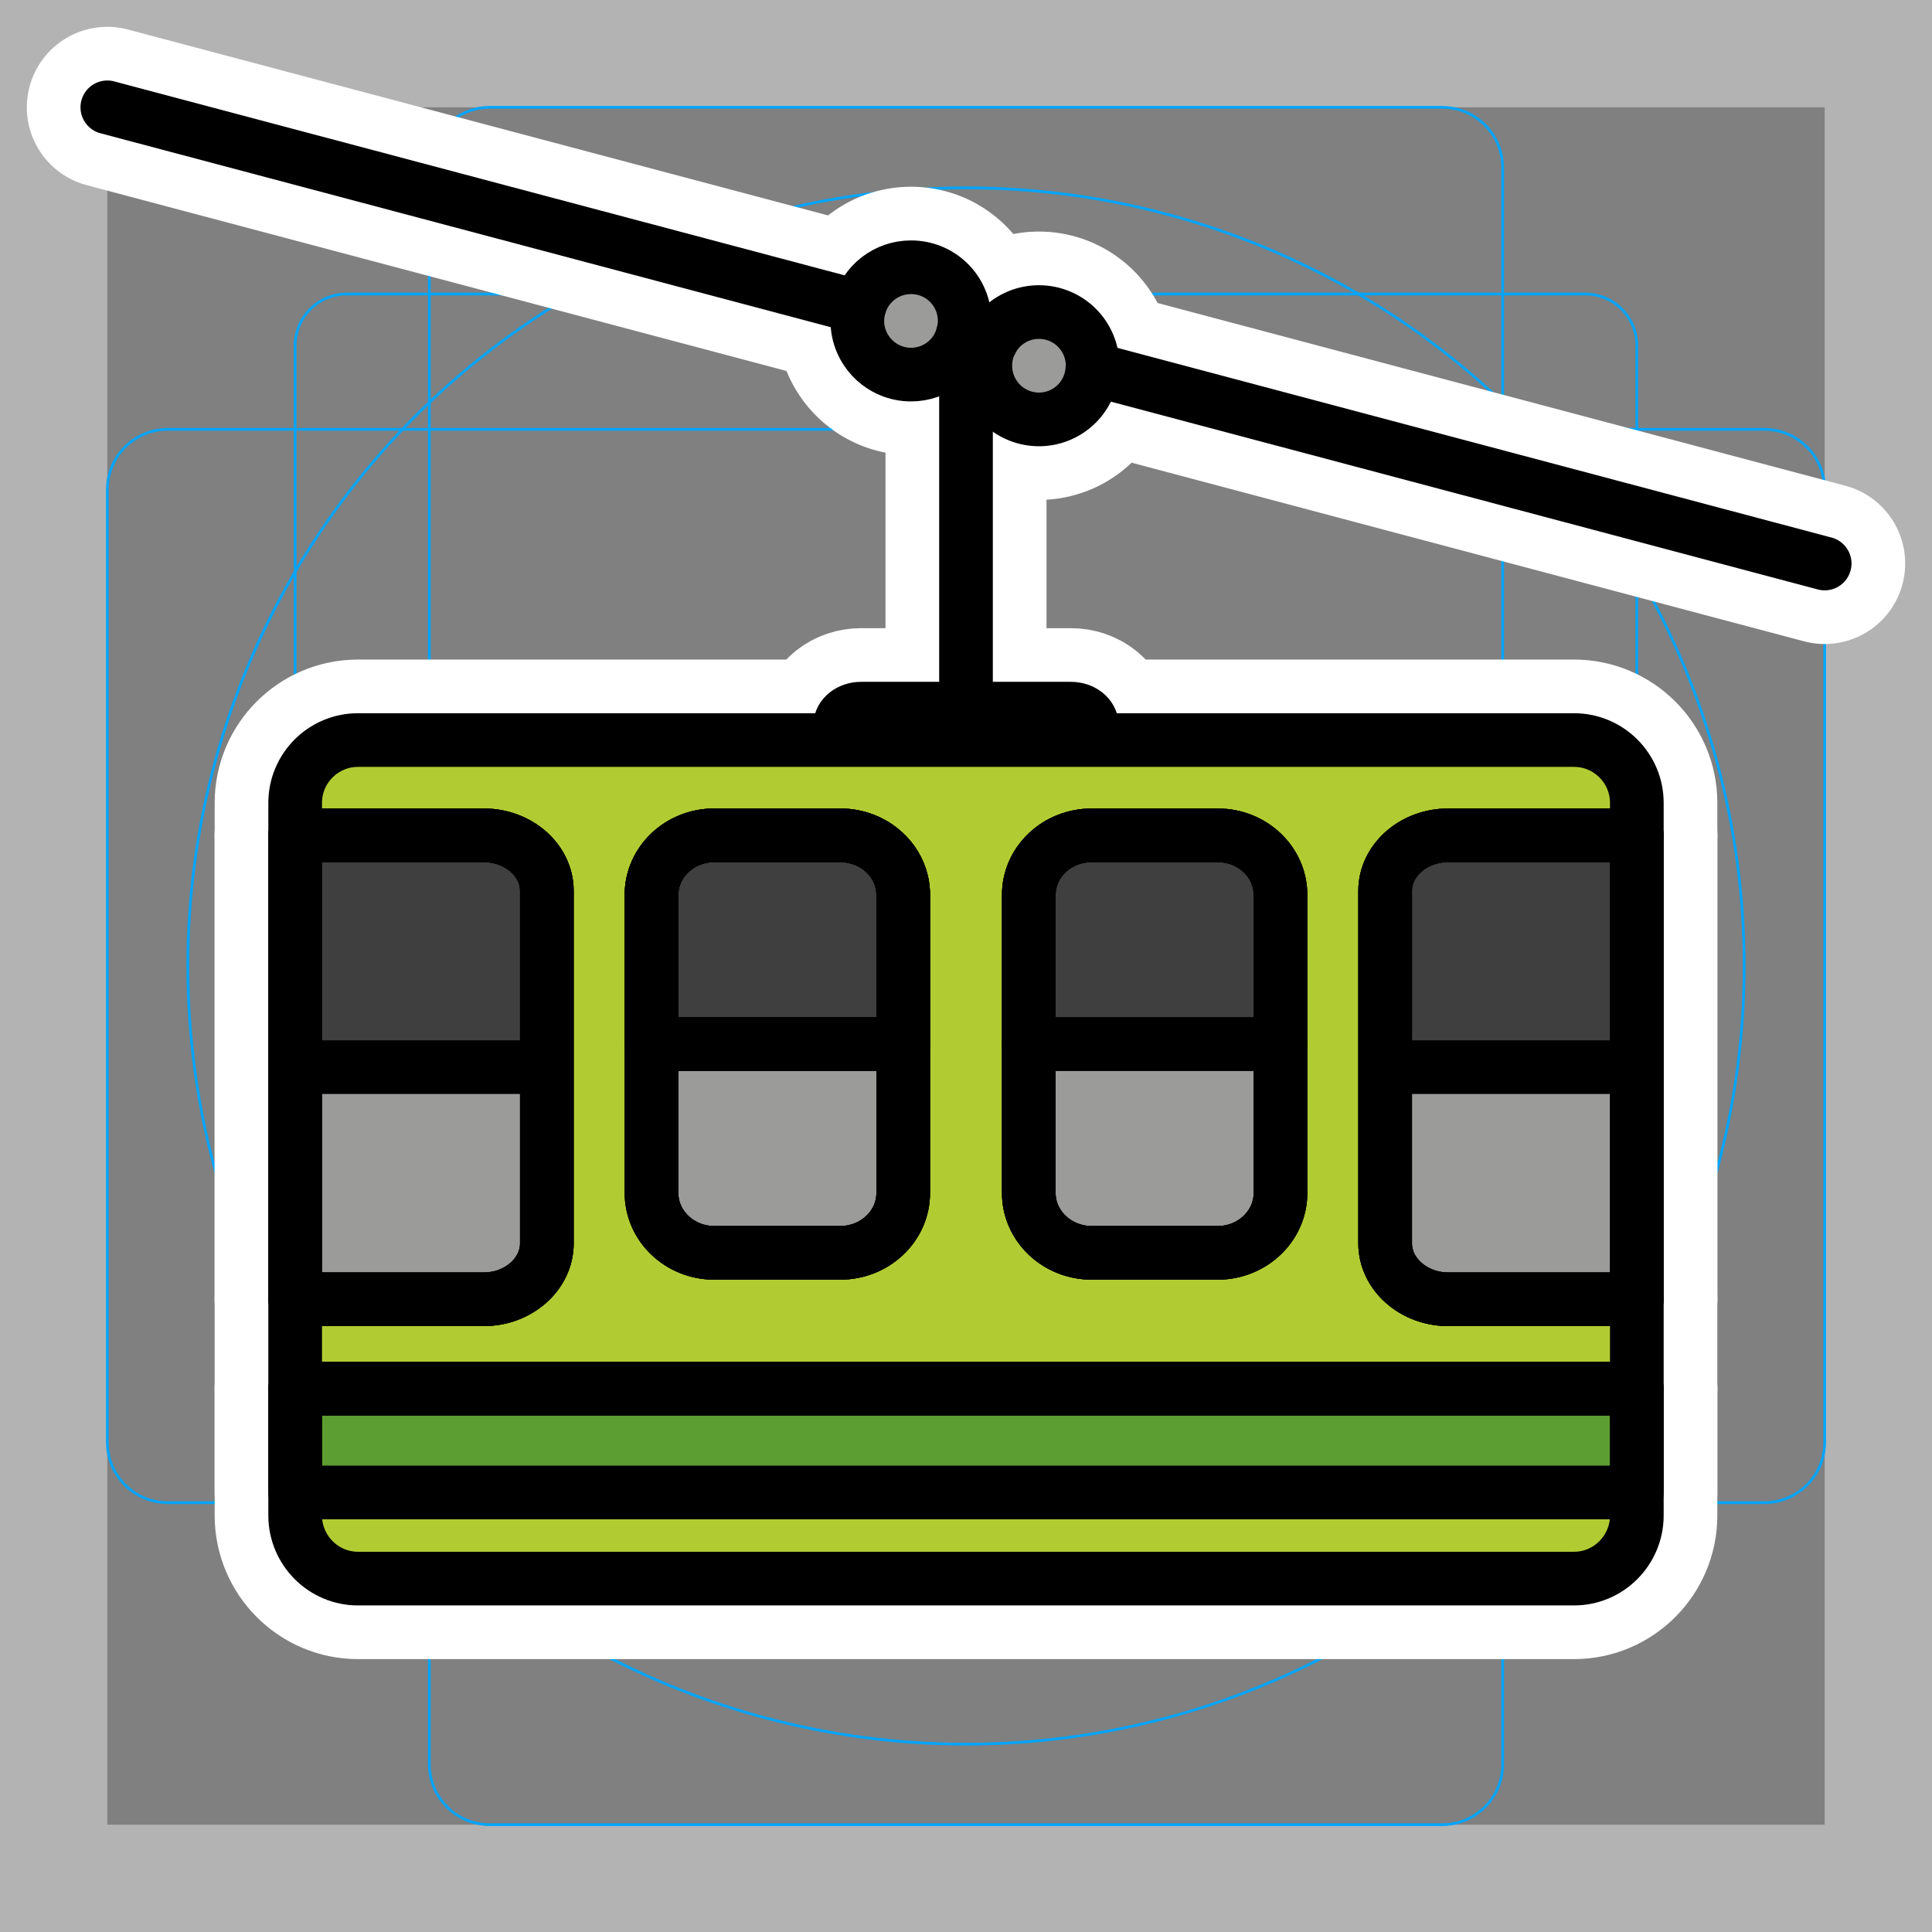 <svg viewBox="0 0 72 72" xmlns="http://www.w3.org/2000/svg"><rect x="0" y="0" width="72" height="72" fill="#808080" stroke="none"/><path fill="#B3B3B3" d="M68 4v64H4V4h64m4-4H0v72h72V0z"/><path fill="none" stroke="#00A5FF" stroke-miterlimit="10" stroke-width=".1" d="M12.923 10.958h46.154c1.062 0 1.923.861 1.923 1.923v46.154a1.923 1.923 0 01-1.923 1.923H12.923A1.923 1.923 0 0111 59.035h0V12.881c0-1.062.861-1.923 1.923-1.923h0z"/><path fill="none" stroke="#00A5FF" stroke-miterlimit="10" stroke-width=".1" d="M18.254 4h35.492A2.254 2.254 0 0156 6.254v59.492A2.254 2.254 0 0153.746 68H18.254A2.254 2.254 0 0116 65.746V6.254A2.254 2.254 0 0118.254 4z"/><path fill="none" stroke="#00A5FF" stroke-miterlimit="10" stroke-width=".1" d="M68 18.254v35.492A2.254 2.254 0 0165.746 56H6.254A2.254 2.254 0 014 53.746V18.254A2.254 2.254 0 016.254 16h59.492A2.254 2.254 0 0168 18.254z"/><circle cx="36" cy="36" r="29" fill="none" stroke="#00A5FF" stroke-miterlimit="10" stroke-width=".1"/><g stroke-linecap="round" stroke-miterlimit="10" stroke-width="6" stroke="#fff" fill="none" stroke-linejoin="round"><path d="M36 26.406V12.875M51.62 33.2c0-1.14 1.06-2.07 2.35-2.07H61v-1.21c0-1.29-1.05-2.34-2.34-2.34H13.34c-1.29 0-2.34 1.05-2.34 2.34v1.21h7.03c1.29 0 2.35.93 2.35 2.07v13.14c0 1.14-1.06 2.08-2.35 2.08H11v3.33h50v-3.33h-7.03c-1.29 0-2.35-.94-2.35-2.08V33.2zM33.66 44.46c0 1.23-1.05 2.23-2.35 2.23h-4.69c-1.29 0-2.34-1-2.34-2.23V33.35c0-1.23 1.05-2.22 2.34-2.22h4.69c1.3 0 2.35.99 2.35 2.22v11.11zm14.06 0c0 1.23-1.05 2.23-2.34 2.23h-4.69c-1.3 0-2.35-1-2.35-2.23V33.35c0-1.23 1.05-2.22 2.35-2.22h4.69c1.29 0 2.34.99 2.34 2.22v11.11zm-7.03-17.43v.55h-9.38v-.55c0-.34.35-.62.78-.62h7.82c.43 0 .78.28.78.62z"/><path d="M18.03 48.42H11V31.13h7.03c1.29 0 2.35.93 2.35 2.07v13.14c0 1.14-1.06 2.08-2.35 2.08zm6.25-3.96V33.35c0-1.23 1.05-2.22 2.34-2.22h4.69c1.3 0 2.35.99 2.35 2.22v11.11c0 1.23-1.05 2.23-2.35 2.23h-4.69c-1.29 0-2.34-1-2.34-2.23zm14.06 0V33.35c0-1.23 1.05-2.22 2.35-2.22h4.69c1.29 0 2.34.99 2.34 2.22v11.11c0 1.23-1.05 2.23-2.34 2.23h-4.69c-1.3 0-2.35-1-2.35-2.23zM61 31.13v17.29h-7.03c-1.29 0-2.35-.94-2.35-2.08V33.2c0-1.14 1.06-2.07 2.35-2.07H61zM11 51.75h50v4.73c0 1.29-1.05 2.35-2.34 2.35H13.34c-1.29 0-2.34-1.06-2.34-2.35v-4.73z"/><path d="M20.38 33.2v6.57H11v-8.64h7.03c1.29 0 2.35.93 2.35 2.07zm0 6.57v6.57c0 1.14-1.06 2.08-2.35 2.08H11v-8.65h9.38zm40.62 0v8.65h-7.03c-1.29 0-2.35-.94-2.35-2.08v-6.57H61zm0-8.64v8.64h-9.38V33.2c0-1.14 1.06-2.07 2.35-2.07H61zM11 51.75h50v3.87H11zm22.66-12.84v5.55c0 1.23-1.05 2.23-2.35 2.23h-4.69c-1.29 0-2.34-1-2.34-2.23v-5.55h9.38z"/><path d="M33.66 33.35v5.56h-9.38v-5.56c0-1.23 1.05-2.22 2.34-2.22h4.69c1.3 0 2.35.99 2.35 2.22z"/><path d="M33.66 33.35v5.56h-9.38v-5.56c0-1.23 1.05-2.22 2.34-2.22h4.69c1.3 0 2.35.99 2.35 2.22zm14.06 0v5.56h-9.38v-5.56c0-1.23 1.05-2.22 2.35-2.22h4.69c1.29 0 2.34.99 2.34 2.22z"/><path d="M47.72 38.91v5.55c0 1.23-1.05 2.23-2.34 2.23h-4.69c-1.3 0-2.35-1-2.35-2.23v-5.55h9.38zm-7-25.28c0 .04 0 .08-.01.12a1.995 1.995 0 01-1.99 1.88 2 2 0 01-2-2c0-.32.07-.62.21-.88.31-.66 1-1.12 1.79-1.12a2 2 0 012 2zm-3.79-.88l-1.05-.28M68 21l-27.29-7.25m-8.69-2.31L4 4m31.95 7.96c0 .18-.02.35-.07.51-.22.86-1 1.49-1.93 1.49-1.1 0-2-.9-2-2 0-.18.02-.36.07-.52.23-.86 1.01-1.48 1.93-1.48 1.11 0 2 .89 2 2z"/></g><path fill="#3F3F3F" d="M40.688 27.031c0-.345-.35-.625-.782-.625h-7.812c-.432 0-.781.28-.781.625v.938h9.375v-.938z"/><path fill="#B1CC33" d="M58.656 58.828H13.344A2.35 2.35 0 0111 56.484V29.922a2.35 2.35 0 012.344-2.344h45.312A2.35 2.35 0 0161 29.922v26.562a2.35 2.35 0 01-2.344 2.344z"/><path fill="#3F3F3F" d="M20.375 33.2c0-1.141-1.055-2.075-2.344-2.075H11v8.646h9.375V33.2z"/><path fill="#9B9B9A" d="M11 39.77v8.647h7.031c1.29 0 2.344-.934 2.344-2.075V39.77H11zm40.625 0v6.572c0 1.14 1.055 2.075 2.344 2.075H61V39.77h-9.375z"/><path fill="#3F3F3F" d="M61 31.125h-7.031c-1.29 0-2.344.934-2.344 2.075v6.57H61v-8.645z"/><path fill="#5C9E31" d="M11 51.75h50v3.872H11z"/><path fill="#9B9B9A" d="M24.281 38.906v5.558c0 1.228 1.05 2.223 2.344 2.223h4.688c1.294 0 2.343-.995 2.343-2.223v-5.558h-9.375z"/><path fill="#3F3F3F" d="M33.656 33.348c0-1.228-1.049-2.223-2.343-2.223h-4.688c-1.294 0-2.344.995-2.344 2.223v5.558h9.375v-5.558z"/><path fill="#3F3F3F" d="M33.656 33.348c0-1.228-1.049-2.223-2.343-2.223h-4.688c-1.294 0-2.344.995-2.344 2.223v5.558h9.375v-5.558zm14.063 0c0-1.228-1.05-2.223-2.344-2.223h-4.688c-1.294 0-2.343.995-2.343 2.223v5.558h9.375v-5.558z"/><path fill="#9B9B9A" d="M38.344 38.906v5.558c0 1.228 1.049 2.223 2.344 2.223h4.687c1.294 0 2.344-.995 2.344-2.223v-5.558h-9.375z"/><circle cx="33.951" cy="11.956" r="2" fill="#9B9B9A"/><circle cx="38.719" cy="13.625" r="2" fill="#9B9B9A"/><g fill="none" stroke="#000" stroke-miterlimit="10" stroke-width="2"><path stroke-linecap="round" stroke-linejoin="round" d="M36 26.406V12.875M51.62 33.2c0-1.14 1.06-2.07 2.35-2.07H61v-1.21c0-1.29-1.05-2.34-2.34-2.34H13.34c-1.29 0-2.34 1.05-2.34 2.34v1.21h7.03c1.29 0 2.35.93 2.35 2.07v13.14c0 1.14-1.06 2.08-2.35 2.08H11v3.33h50v-3.33h-7.03c-1.29 0-2.35-.94-2.35-2.08V33.2zM33.66 44.46c0 1.23-1.05 2.23-2.35 2.23h-4.69c-1.29 0-2.34-1-2.34-2.23V33.35c0-1.23 1.05-2.22 2.34-2.22h4.69c1.3 0 2.35.99 2.35 2.22v11.11zm14.06 0c0 1.23-1.05 2.23-2.34 2.23h-4.69c-1.3 0-2.35-1-2.35-2.23V33.35c0-1.23 1.05-2.22 2.35-2.22h4.69c1.29 0 2.34.99 2.34 2.22v11.11zm-7.03-17.43v.55h-9.38v-.55c0-.34.35-.62.78-.62h7.82c.43 0 .78.28.78.62z"/><path stroke-linecap="round" stroke-linejoin="round" d="M18.03 48.42H11V31.13h7.03c1.29 0 2.35.93 2.35 2.07v13.14c0 1.14-1.06 2.08-2.35 2.08zm6.25-3.96V33.35c0-1.23 1.05-2.22 2.34-2.22h4.69c1.3 0 2.35.99 2.35 2.22v11.11c0 1.23-1.05 2.23-2.35 2.23h-4.69c-1.29 0-2.34-1-2.34-2.23zm14.06 0V33.35c0-1.23 1.05-2.22 2.35-2.22h4.69c1.29 0 2.34.99 2.34 2.22v11.11c0 1.23-1.05 2.23-2.34 2.23h-4.69c-1.3 0-2.35-1-2.35-2.23zM61 31.13v17.29h-7.03c-1.29 0-2.35-.94-2.35-2.08V33.2c0-1.14 1.06-2.07 2.35-2.07H61zM11 51.75h50v4.73c0 1.29-1.05 2.35-2.34 2.35H13.34c-1.29 0-2.34-1.06-2.34-2.35v-4.73z"/><path stroke-linecap="round" stroke-linejoin="round" d="M20.38 33.2v6.57H11v-8.64h7.03c1.29 0 2.35.93 2.35 2.07zm0 6.57v6.57c0 1.14-1.06 2.08-2.35 2.08H11v-8.65h9.38zm40.62 0v8.65h-7.03c-1.29 0-2.35-.94-2.35-2.08v-6.57H61zm0-8.64v8.64h-9.38V33.2c0-1.14 1.06-2.07 2.35-2.07H61zM11 51.75h50v3.87H11zm22.66-12.84v5.55c0 1.23-1.05 2.23-2.35 2.23h-4.69c-1.29 0-2.34-1-2.34-2.23v-5.55h9.38z"/><path stroke-linecap="round" stroke-linejoin="round" d="M33.66 33.35v5.56h-9.38v-5.56c0-1.23 1.05-2.22 2.34-2.22h4.69c1.3 0 2.35.99 2.35 2.22z"/><path stroke-linecap="round" stroke-linejoin="round" d="M33.66 33.35v5.56h-9.38v-5.56c0-1.23 1.05-2.22 2.34-2.22h4.69c1.3 0 2.35.99 2.35 2.22zm14.06 0v5.56h-9.38v-5.56c0-1.23 1.05-2.22 2.35-2.22h4.69c1.29 0 2.34.99 2.34 2.22z"/><path stroke-linecap="round" stroke-linejoin="round" d="M47.72 38.91v5.55c0 1.23-1.05 2.23-2.34 2.23h-4.69c-1.3 0-2.35-1-2.35-2.23v-5.55h9.38zm-7-25.28c0 .04 0 .08-.01.12a1.995 1.995 0 01-1.99 1.88 2 2 0 01-2-2c0-.32.07-.62.21-.88.31-.66 1-1.12 1.79-1.12a2 2 0 012 2zm-3.79-.88l-1.05-.28M68 21l-27.29-7.25m-8.69-2.31L4 4"/><path d="M35.95 11.96c0 .18-.02.35-.07.51-.22.86-1 1.49-1.93 1.49-1.1 0-2-.9-2-2 0-.18.02-.36.07-.52.23-.86 1.01-1.48 1.93-1.48 1.11 0 2 .89 2 2z"/></g></svg>